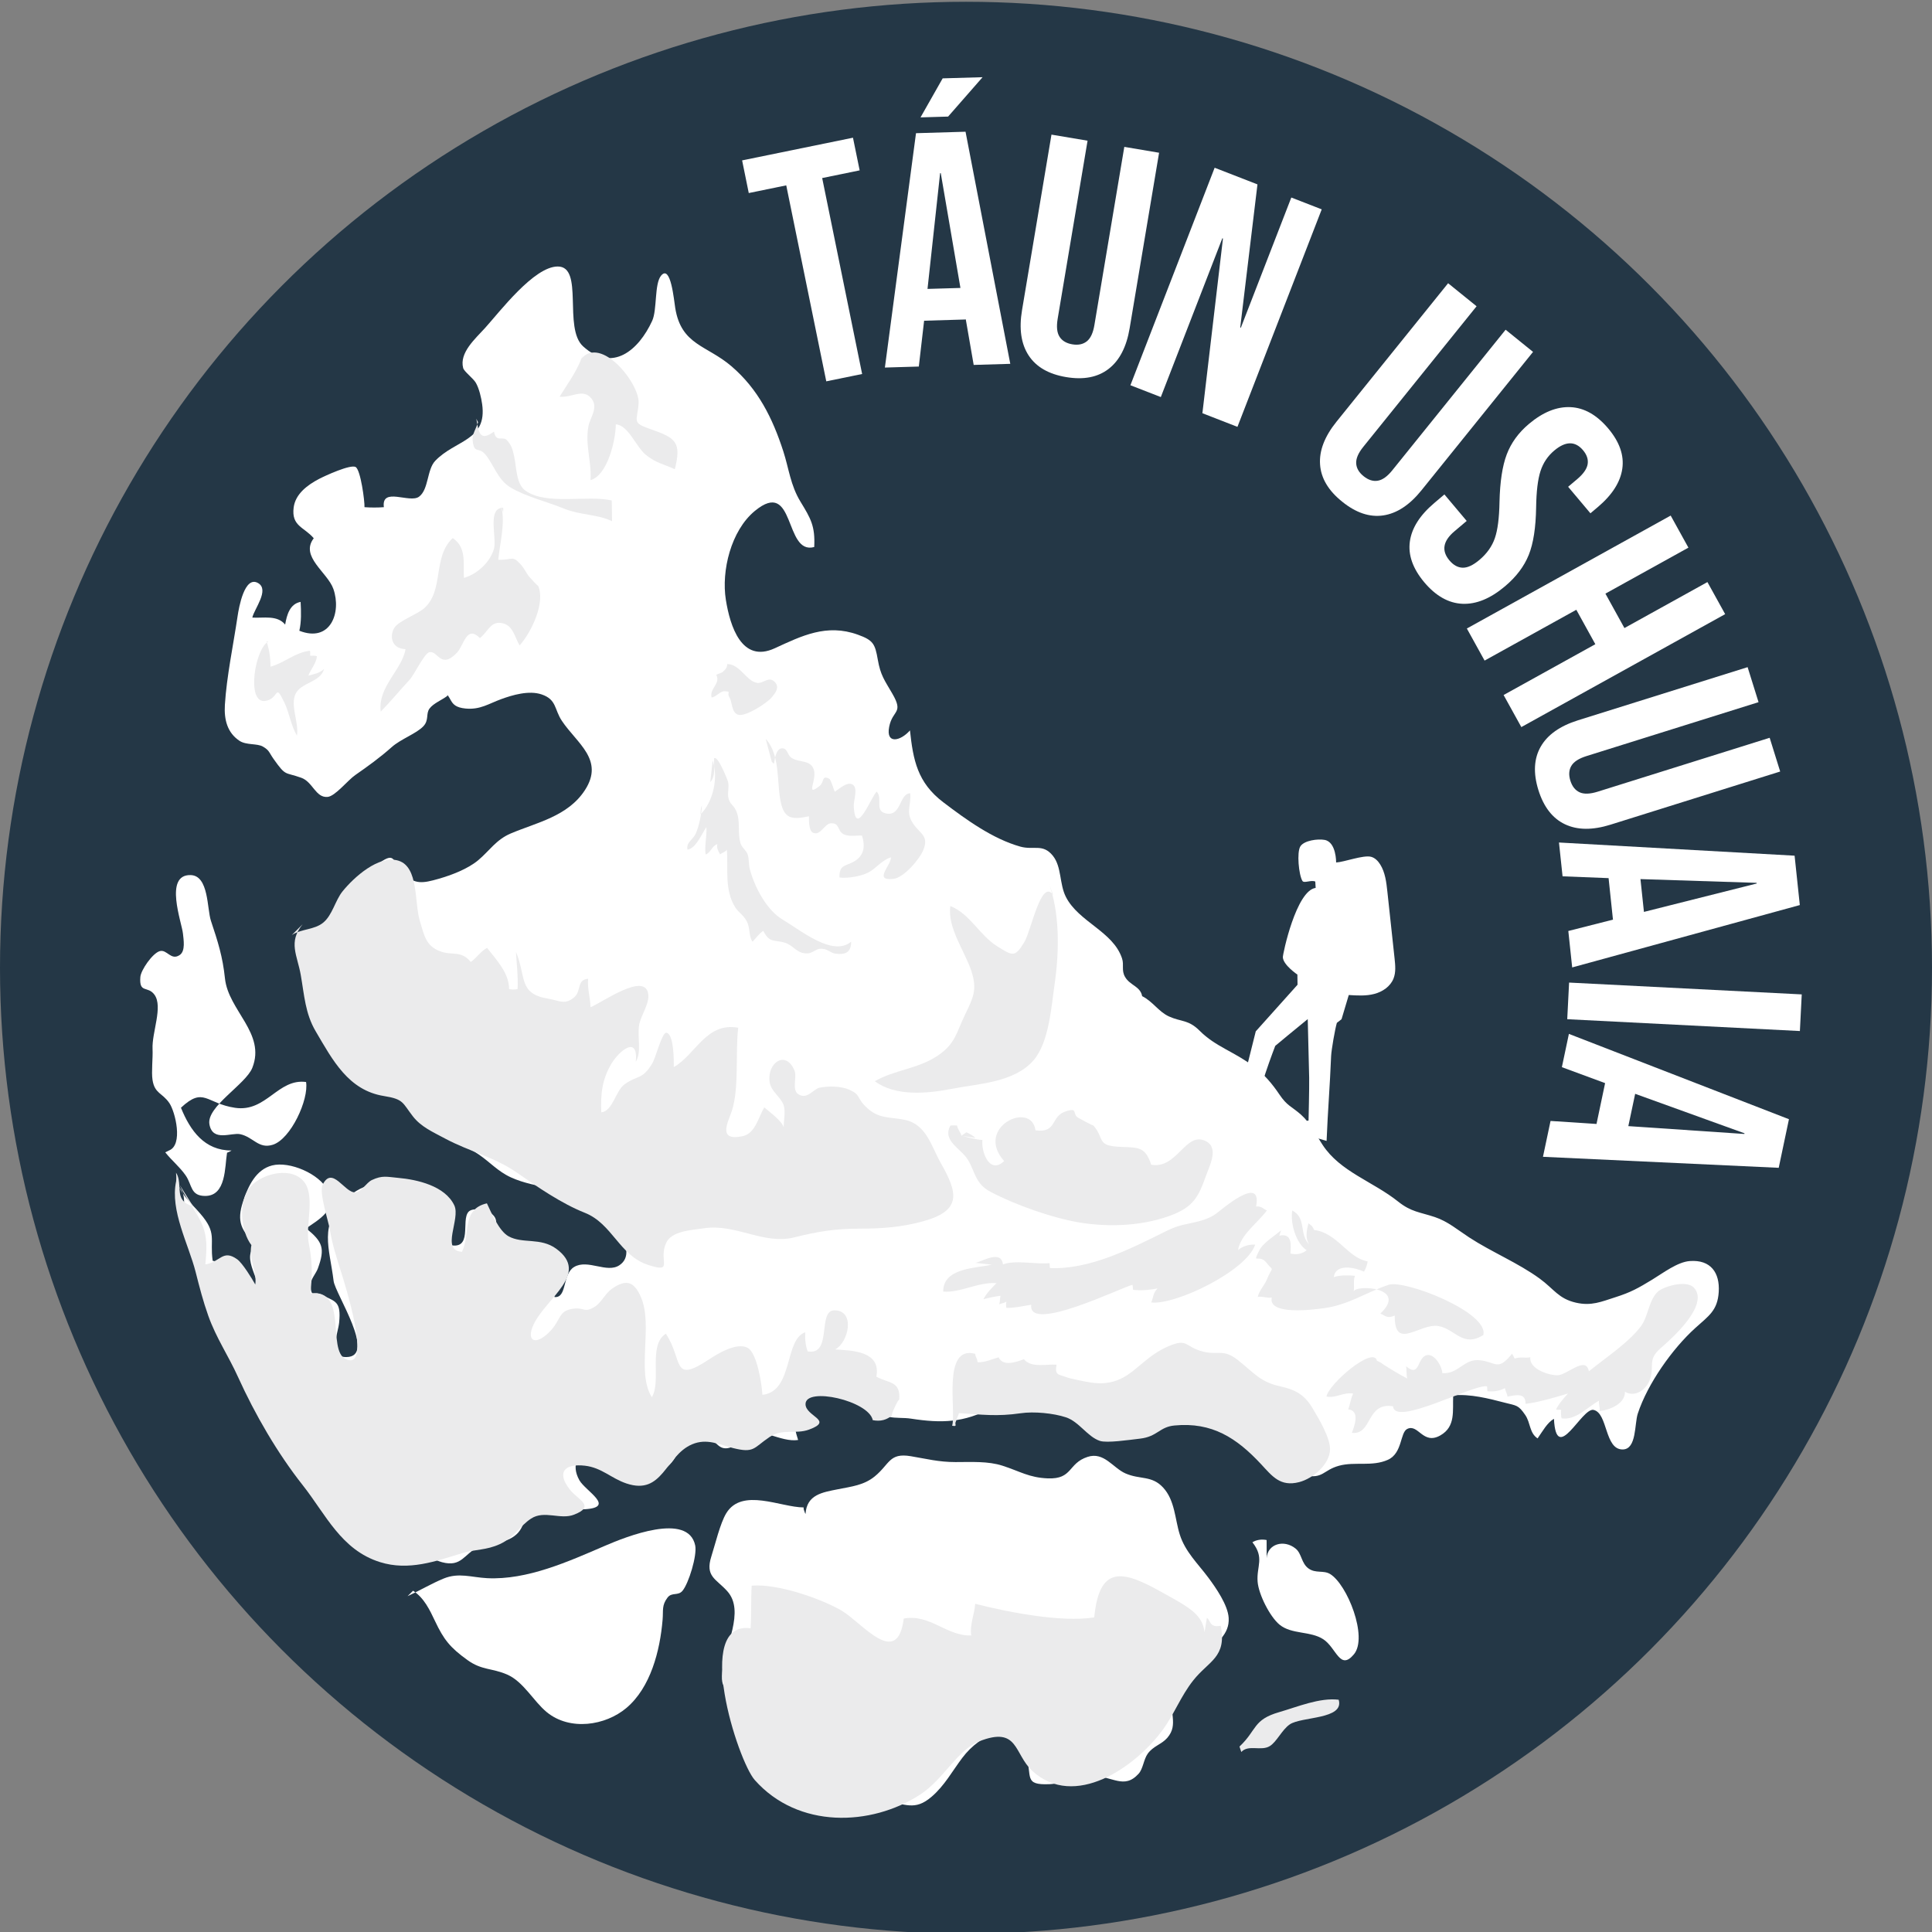 <?xml version="1.0" encoding="utf-8"?>
<!-- Generator: Adobe Illustrator 24.2.1, SVG Export Plug-In . SVG Version: 6.00 Build 0)  -->
<svg version="1.1" id="Capa_1" xmlns="http://www.w3.org/2000/svg" xmlns:xlink="http://www.w3.org/1999/xlink" x="0px" y="0px"
	 viewBox="0 0 500 500" style="enable-background:new 0 0 500 500;" xml:space="preserve">
<rect x="0" y="0" width="500" height="500" fill="#808080" stroke="none"/>
<style type="text/css">
	.st0{fill:#243746;}
	.st1{fill:#131E29;}
	.st2{fill:#243746;stroke:#243746;stroke-width:0.236;stroke-miterlimit:10;}
	.st3{fill:#FFFFFF;}
	.st4{fill:#EBEBEC;}
</style>
<g>
	<circle class="st0" cx="250" cy="250.46" r="250"/>
	<g>
		<g>
			<g>
				<path class="st3" d="M338.65,290c-2.44,0.28-4.03,2.36-4.03,2.36c2.17,1.18,6.35,2.15,8.7,2.91c0.32-7.94,0.85-14,1.17-21.94
					c0.07-1.63,1.02-7.06,1.49-8.62l1.21-0.94l1.87-6.26c2.2,0.14,4.45,0.28,6.59-0.28c2.14-0.55,4.19-1.93,5-4.01
					c0.63-1.61,0.45-3.4,0.27-5.12c-0.63-5.78-1.25-11.56-1.87-17.34c-0.26-2.44-0.56-4.98-1.86-7.05c-0.56-0.9-1.36-1.72-2.39-1.98
					c-1.98-0.5-6.97,1.38-9.01,1.48c0,0,0.07-5.32-3.01-5.85c-1.77-0.31-5.23,0.14-6.23,1.65c-1,1.51-0.43,7.44,0.52,8.98
					c0.42,0.67,2.21-0.32,3.32,0.15l0.1,1.65c-5.03,0.65-8.52,17.11-8.49,17.93c0.06,2,3.76,4.5,3.76,4.5l0.04,2.63l-10.81,12.06
					c0,0-4.01,15.77-4.28,17.86c0,0-3.98,1.78-4.19,3.78c2.45,0.69,5.53,0.47,8.27-0.05c0.28-5.08,5.24-17.83,5.24-17.83
					s5.92-4.93,8.41-6.93l0.37,15.18C338.86,281.53,338.65,290,338.65,290z"/>
				<path class="st3" d="M115.78,180.09c-1.38,1.06-3.59,1.91-4.61,3.27c-1.01,1.36-0.09,2.97-1.59,4.58
					c-1.77,1.9-5.84,3.31-8.19,5.4c-3.03,2.7-6.18,4.97-9.47,7.26c-1.91,1.32-5.17,5.46-7.13,5.64c-3.11,0.28-3.82-3.88-6.81-4.95
					c-4.39-1.57-3.9-0.27-7.12-4.79c-1.26-1.77-1.1-2.29-2.81-3.28c-1.52-0.88-4.31-0.32-6.09-1.51c-3.1-2.08-4-5.4-3.76-9.3
					c0.46-7.37,2.18-15.47,3.29-22.95c0.33-2.23,1.79-10.56,5.29-8.57c3.06,1.75-0.99,6.69-1.48,8.94c2.92,0.19,6.42-0.72,8.5,1.81
					c0.43-2.54,1.24-5.37,4-5.87c0.14,2.49,0.21,5.14-0.33,7.47c8.02,3.16,10.96-4.68,8.81-10.82c-1.51-4.31-8.71-8.38-5.08-13.12
					c-2.48-2.93-5.83-3.09-5.2-7.97c0.46-3.49,3.53-5.79,6.56-7.38c1.52-0.8,8.22-3.88,9.5-3.07c1.28,0.81,2.34,8.8,2.27,10.38
					c1.64,0.12,3.37,0.12,5.01,0c-0.68-5.35,6.68-0.92,9.1-2.71c2.53-1.86,2.02-7.01,4.2-9.29c5.22-5.46,13.47-5.16,12.14-14.65
					c-0.23-1.68-0.77-4.02-1.62-5.52c-0.65-1.15-3.04-2.92-3.29-3.83c-1.05-3.97,3.14-7.59,5.64-10.35
					c3.84-4.24,12.65-15.9,18.81-15.94c6.88-0.04,1.38,15.94,6.58,20.66c7.58,6.89,14.38,1.01,17.88-6.59
					c1.33-2.89,0.53-9.61,2.33-11.73c2.49-2.93,3.31,6.39,3.65,8.45c1.57,9.57,8.13,9.55,14.51,15
					c6.89,5.89,10.65,13.38,13.45,22.04c1.45,4.48,1.84,8.76,4.44,13.03c2.64,4.33,3.84,6.31,3.56,11.74
					c-7.87,2.16-4.78-18.09-15.39-9.32c-6.15,5.08-8.68,15.48-7.48,22.98c1.09,6.82,4.09,16.48,12.64,12.55
					c6.99-3.21,13.43-6.45,21.53-3.52c3.96,1.43,4.44,2.36,5.15,6.44c0.71,4.07,1.7,5.26,3.75,8.79c3.05,5.25,0.06,4.12-0.81,8.66
					c-0.87,4.56,2.97,3.64,5.39,0.88c0.82,7.62,1.9,13.49,8.61,18.59c5.92,4.5,12.76,9.46,19.92,11.48
					c3.51,0.99,5.83-0.86,8.44,2.36c2.33,2.88,1.66,7.29,3.39,10.68c3.31,6.48,12.2,8.9,14.52,15.89c0.58,1.76-0.22,3.07,0.79,4.81
					c1.28,2.22,3.94,2.38,4.42,4.97c2.73,1.35,4.26,4.03,6.94,5.25c3.23,1.46,5.02,0.77,7.96,3.72c4.09,4.11,8.92,5.37,14.06,9.28
					c2.64,2,4.72,4.45,6.53,7.15c2.06,3.07,3.15,3.08,5.63,5.28c2.41,2.14,3.82,5.14,5.6,7.84c4.56,6.94,12.99,9.42,19.54,14.65
					c3.37,2.69,5.58,2.7,9.49,4c3.36,1.12,5.96,3.36,8.89,5.27c5.77,3.77,12.67,6.59,18.25,10.66c3.7,2.7,4.86,5.19,9.36,6.22
					c4.02,0.92,6.56-0.24,10.29-1.43c3.94-1.26,5.79-2.3,9.46-4.53c2.8-1.7,6.54-4.58,9.74-4.81c5.44-0.4,7.78,3.06,7.48,7.97
					c-0.3,4.86-2.58,6.2-6.08,9.37c-5.9,5.33-12.33,14.39-14.87,22.14c-0.88,2.68-0.28,9.2-3.86,9.28
					c-4.77,0.11-3.84-9.39-7.57-10.23c-3.07-0.69-9.65,14.4-10.27,2.3c-1.75,1-2.91,3.19-4.23,5.07c-2.15-1.42-1.79-4-3.19-6.05
					c-1.79-2.62-2.22-2.4-5.25-3.18c-4.29-1.11-8.87-2.3-13.4-1.92c-0.2,3.96,0.72,8.08-3.34,10.38c-4.51,2.55-5.69-3.1-8.56-1.68
					c-1.88,0.93-1.2,6.28-5.01,7.99c-4.07,1.83-8.55,0.41-12.63,1.53c-4.18,1.14-4.11,3.52-8.99,2.46
					c-6.74-1.47-9.11-4.67-13.35-8.2c-5.12-4.26-15.14-7.08-21.66-7.03c-5.75,0.05-8.32,5.54-14.04,4.8
					c-6.65-0.86-10.88-7.77-16.59-9.98c-4.49-1.74-11.26,0.79-15.25,2.95c-7.18,3.91-13.04,4.03-20.94,2.81
					c-1.86-0.29-3.9-0.06-5.73-0.47c-2.95-0.67-2.85-1.21-5.51-2.74c-2.64-1.52-6.59-2.97-9.44-3.38
					c-10.18-1.45-11.11,3.88-8.5,12.12c-4.51,0.67-9.8-3.46-13.99-1.68c-1.69,0.71-2.33,3.29-3.72,3.68
					c-2.88,0.8-3.34-1.74-5.26-2.27c-1.23-0.34-4.85-0.6-5.99-0.1c-3.2,1.42-0.92,1.39-2.45,4.22c-2.05,3.8-5.2,5.41-9.72,5.16
					c-4.97-0.28-7.16-4.79-11.72-5.52c-4.16-0.66-6.03,2.89-3.75,6.93c1.6,2.82,9.49,7,1.43,7.5c-3.81,0.24-8.7-4.54-12.65-2.38
					c-2.89,1.59-2.3,6.47-5.13,8.94c-3.06,2.67-6.69,1.74-9.86,3.26c-3.64,1.74-4.27,5.25-9.34,3.89c-3.92-1.06-8.14-5.02-11.8-7.02
					c-16.05-8.73-30.66-24.47-37.47-41.51c-3.78-9.47-10.52-17.05-13.91-26.57c-1.64-4.6-3.17-8.84-3.64-13.62
					c-0.19-1.94,0.31-4.22-0.08-6.12c-0.42-2.02-2.05-2.6-1.89-4.99c0.44,4.03,3.68,6.68,6.2,9.59c4.47,5.15,2.43,6.54,3.23,12.23
					c1.65,0.44,3.08,0.01,4.17-1.29c3.96,1.98,5.48,8.01,7.84,11.52c1.11-5.04-5.09-10.81-0.8-14.38
					c-3.75-3.61-5.12-5.89-3.32-11.27c1.31-3.93,3.3-8.18,7.48-9.25c4.53-1.16,12.26,2.14,14.42,6.45c2.54,5.07-2.35,7.52-5.59,9.83
					c4.29,3.49,4.95,5.14,3,10.44c-0.46,1.24-1.99,2.96-1.88,4.22c0.31,3.73,0.62,1.3,3.07,2.6c3.27,1.75,4.91,1.46,4.34,7.14
					c-0.28,2.8-2.98,8.94,1.85,8.91c8-0.05-2.87-16.39-3.28-19.69c-1.08-8.75-3.91-14.54,3.18-21.22c4.77-4.49,9.89-4.85,15.98-2.67
					c2.45,0.88,6.93,3.06,8.8,4.78c3.66,3.37,2.47,5.7,1.59,9.67c6.76,1.88,3.25-6.32,5.41-8.51c1.21-1.22,4.86-0.29,5.87,0.49
					c2.29,1.79,0.5,3.59,1.83,5.3c2.48,3.19,8.65,2.55,11.51,5.72c2.27,2.51,2.34,7.38,3,10.6c3.34,0.29,1.93-5.89,5.07-7.78
					c3.53-2.13,8.47,1.72,11.73-0.46c5.55-3.71-3.18-13.8-6.92-16.2c-6.39-4.1-14.39-3.43-21.18-6.54c-3.36-1.54-5.4-3.95-8.41-5.99
					c-3.35-2.28-7.2-3.27-10.42-5.99c-2.61-2.2-4.35-6.05-7.41-7.98c-3.36-2.11-7.42-1.98-10.74-4.32
					c-5.2-3.66-11.78-12.88-13.6-18.73c-1.64-5.27-1-18.62,2.26-22.06c2.51-2.65,5.92-3.38,8.18-6.55c2.2-3.09,2.76-7.37,6.09-9.74
					c4.43-3.15,3.31-0.17,6.33,2.8c2.88,2.83,4.99,2.45,9.02,1.3c3.35-0.96,7.57-2.56,10.26-4.82c2.92-2.45,4.61-5.3,8.42-6.92
					c6.67-2.83,14.78-4.4,19.2-11.23c5.09-7.86-2.11-12.11-5.98-17.92c-1.98-2.97-1.31-5.5-5.23-6.83
					c-3.32-1.13-7.64,0.19-10.42,1.2c-3.25,1.17-5.46,2.81-9.26,2.45c-5.06-0.48-2.84-3.5-6.76-4.82c0.72-0.4,1.28-0.3,2.08-0.34"/>
				<path class="st3" d="M42.77,298.23c1.66,2.1,3.75,3.76,5.28,5.97c1.72,2.49,1.19,5.28,5.02,5.31c5.51,0.03,5.08-7.55,5.69-11.19
					c0.51-0.18,0.72-0.3,1.16-0.57c-6.98,0.01-10.68-5.11-13.09-11.07c5.93-5.55,6.48-1.1,14.01,0.02c8.1,1.2,11.04-7.65,18.37-6.68
					c0.74,4.56-3.96,14.77-8.61,16.24c-3.69,1.16-5-1.97-8.42-2.73c-2.28-0.5-7.14,2.08-7.98-2.54c-0.84-4.6,9.41-10.36,11.1-14.64
					c3.55-8.95-6.2-14.8-7.08-23.13c-0.6-5.69-1.81-9.45-3.63-14.91c-1.04-3.12-0.52-11.73-5.27-11.84
					c-6.96-0.16-2.25,12.31-1.97,15.16c0.15,1.53,0.69,4.47-0.82,5.51c-2.29,1.58-3.31-1.52-5.18-0.99c-1.87,0.53-4.89,4.9-5.03,6.7
					c-0.34,4.36,1.93,2.18,3.66,4.59c2.25,3.13-0.71,9.76-0.5,14.06c0.11,2.24-0.33,5.9-0.01,7.97c0.55,3.58,2.52,3.32,4.35,5.99
					c1.55,2.26,3.65,10.9-0.11,12.29"/>
				<path class="st3" d="M105.48,413.09c2.88-1.31,6.24-3.3,9.35-4.57c3.9-1.6,7.16-0.3,11.24-0.09
					c10.39,0.52,21.07-4.32,30.47-8.37c5.45-2.35,21.56-8.83,23.38-0.09c0.53,2.57-1.69,9.83-3.3,11.74
					c-1.14,1.36-2.76,0.29-3.86,1.74c-1.54,2.04-1.07,3.24-1.28,5.74c-0.67,8.06-3.12,17.57-9.38,22.84
					c-5.43,4.57-14.6,5.98-20.59,1.08c-3.44-2.82-6.02-7.89-10.27-9.74c-3.96-1.72-6.54-1.06-10.28-3.76
					c-4.47-3.22-6.1-5.27-8.32-9.96c-1.45-3.07-2.9-6.12-5.74-7.97"/>
				<path class="st3" d="M207.98,390.12c-5.96-0.02-15.94-5.18-20.02,1.5c-1.57,2.56-2.9,8.17-3.86,11.17
					c-1.67,5.24,1.23,5.79,4.12,9.01c4.68,5.23-0.68,14.14-1.32,20.98c-0.53,5.6,2.27,3.91,4.7,8c1.9,3.19,0.29,7.45,1.52,10.74
					c1.33,3.55,4.37,10.3,7.84,6.06c4.41,3.27,5.26,6.47,10.83,7.52c5.62,1.07,11.25,0.19,16.85,0.94
					c5.72,0.76,8.03,2.74,12.44-1.03c3.37-2.88,5.34-6.61,7.97-10.09c4.74-6.29,13.44-10.21,16.51-0.48c1.67,5.29-0.76,7.6,6.07,7.3
					c3.95-0.17,7.15-2.13,10.83-2.15c5.45-0.03,8.4,3.65,12.22-0.56c1.15-1.27,1.29-3.68,2.34-5.16c1.43-2.01,3.59-2.41,5.06-4.1
					c3.13-3.6,0.1-6.83,1.81-10.9c1.44-3.4,6.1-7.74,8.46-10.79c2.38-3.08,5.9-5,5.63-9.38c-0.21-3.32-3.29-7.76-5.27-10.42
					c-2.71-3.64-5.97-6.67-7.38-11.13c-1.27-4-1.24-8.86-4.33-12.19c-2.95-3.18-5.92-1.98-9.72-3.64c-3.23-1.4-5.56-5.68-9.82-4.28
					c-5.14,1.69-3.78,5.81-10.3,5.56c-4.84-0.19-7.2-1.83-11.72-3.28c-3.76-1.21-7.98-0.94-12.17-0.94c-4.36,0-7.52-0.85-11.57-1.52
					c-5.63-0.94-5.42,2.07-9.37,5.27c-2.79,2.25-5.91,2.57-9.45,3.28c-4.07,0.81-8.1,1.39-8.41,6.41c-0.24-0.4-0.31-0.84-0.48-1.25"
					/>
				<path class="st3" d="M327.8,398.56c-1.31-0.26-2.65-0.06-3.68,0.58c3.21,4.06,1.03,6.17,1.35,10.21
					c0.25,3.24,3.17,9.08,5.71,11.14c3.12,2.53,7.92,1.57,11.27,3.74c3.42,2.22,4.32,8.29,7.96,3.88
					c3.66-4.44-1.75-18.09-6.19-20.76c-1.71-1.03-3.69-0.1-5.54-1.4c-1.93-1.36-1.75-3.85-3.37-5.17c-3.02-2.46-7.29-1.22-7.5,2.47"
					/>
			</g>
			<g>
				<path class="st4" d="M75.53,241.98c2.56-1.64,5.78-1.32,8.08-3.17c2.39-1.92,3.13-5.74,5.02-8.1c2.9-3.61,9.42-9.56,14.51-7.96
					c5.25,1.65,4.07,10.83,5.51,15.58c1.16,3.82,1.56,6.46,5.25,7.86c3.15,1.2,5.41-0.33,7.93,2.77c1.42-0.95,2.6-2.82,4.23-3.64
					c2.45,3.14,5.69,6.49,5.69,10.65c0.69,0.15,1.51,0.15,2.2,0c0.17-3.37-0.24-6.42-0.42-9.63c2.75,6.57,0.52,10.86,8.45,12.14
					c2.67,0.43,4.26,1.72,6.68-0.43c1.84-1.64,0.56-4.52,3.55-4.74c-0.23,2.58,0.55,4.84,0.62,7.37c3.33-1.47,13.79-8.91,14.89-3.69
					c0.57,2.67-1.96,5.79-2.34,8.44c-0.44,3.13,0.71,6.86-0.83,9.34c0.65-7.08-4.41-2.68-6.31,0.51c-2.42,4.07-2.84,7.88-2.62,12.6
					c3.06-0.4,3.61-5.57,6.12-7.34c3.29-2.32,4.46-1.06,7.03-5.26c0.97-1.58,2.54-8.05,3.64-8c2,0.09,2.01,7.4,1.96,8.89
					c5.73-3.28,8.39-11.7,16.68-10.19c-0.78,6.51,0.31,15.55-1.67,21.6c-0.9,2.74-3.83,7.84,2.78,6.47c3.3-0.69,4.06-4.77,5.63-7.46
					c1.7,1.45,4.61,3.56,5.03,5.18c0-1.61,0.51-4.18,0.01-5.69c-0.73-2.23-3.29-3.53-3.65-6.09c-0.7-4.96,4.24-8.4,6.47-2.84
					c0.64,1.59-0.79,4.94,0.98,6.05c2.33,1.45,3.79-1.35,5.51-1.71c2.24-0.47,5.56-0.41,7.62,0.51c3,1.32,1.95,2.02,4.09,4.2
					c3.42,3.5,6.11,2.75,10.32,3.62c5.62,1.16,6.83,6.83,9.37,11.29c4.34,7.61,5.43,12.21-4.69,14.97
					c-5.56,1.52-10.58,1.89-16.39,1.89c-6.34,0-10.94,0.76-16.84,2.25c-7.98,2.01-15.15-3.58-23.4-2.35
					c-3.41,0.51-8.42,0.69-9.84,3.83c-2.08,4.6,2.19,7.89-4.67,5.65c-7.42-2.42-9.21-10.66-16.38-13.49
					c-5.92-2.34-12.25-6.67-17.42-10.29c-5.98-4.18-12.3-5.48-18.75-8.93c-3.26-1.75-6.2-3.02-8.31-5.74
					c-2.74-3.53-2.33-4.43-7.48-5.25c-9.2-1.47-13.26-9.26-17.68-16.77c-2.7-4.58-2.94-9.36-3.85-14.54
					c-0.9-5.16-3.32-8.48,0.47-13.13"/>
				<path class="st4" d="M271.17,227.91c3.18,7.82,2.99,18.37,1.77,26.72c-0.85,5.78-1.41,15.01-5.41,19.71
					c-4.97,5.85-14.39,6.11-21.28,7.46c-6.21,1.22-14.54,2-19.84-1.98c5.11-2.97,11.02-3.13,16.21-6.58
					c4.63-3.07,4.84-5.91,7.14-10.67c2.09-4.33,3.21-6.44,1.64-11.24c-1.69-5.16-6.26-11.21-5.45-16.84
					c5.06,1.98,7.51,7.51,12.12,10.41c4.11,2.58,4.62,2.86,7.02-1.09c1.81-2.98,4.37-16.65,7.49-12.17"/>
				<path class="st4" d="M68.98,166.03c0.69,1.97,1.04,4.3,1.02,6.5c3.47-0.89,6.33-3.67,10.15-4.11c0.26,0.2,0.03,0.98,0.14,1.29
					c0.43,0.01,1.35-0.09,1.73,0.14c-0.18,1.85-1.6,3.35-2.21,5c1.4-0.37,2.9-0.61,4.07-1.74c-0.98,3.56-5.99,3.44-7.41,6.51
					c-1.39,3.01,0.96,7.53,0.37,10.75c-1.54-2.59-1.98-5.89-3.17-8.4c-2.69-5.67-1.3-0.97-5.14-0.56
					c-4.83,0.51-2.53-13.62,0.93-15.38"/>
				<path class="st4" d="M129.35,129.93c1.78,4.36,0,10.56-0.4,14.93c3.85,0.17,3.5-1.39,6.02,1.45c0.62,0.71,1.26,2.02,1.89,2.82
					c-0.11-0.14,2.73,3.12,2.34,2.34c2.08,4.2-1.57,12.03-4.72,15.56c-1.25-2.01-1.62-4.97-4.2-5.68c-3.22-0.88-3.77,1.89-6.07,3.79
					c-3.49-3.5-4.11,1.86-5.97,3.8c-4.26,4.43-4.91-0.74-7.17-0.13c-1.31,0.35-3.84,5.81-5.11,7.17c-2.53,2.71-4.98,5.71-7.43,8.18
					c-0.79-6.45,5.54-10.82,6.42-16.17c-3.89-0.11-4.17-3.78-2.75-5.71c1.22-1.65,5.77-3.32,7.49-4.79
					c5.34-4.59,2.16-13.28,7.48-18.24c3.6,2.46,2.69,6.39,2.89,10.31c3.47-0.98,6.82-4.1,7.78-7.54c0.79-2.85-1.84-10.62,2.37-10.61
					c0.11,0.43-0.06,0.93,0.07,1.33"/>
				<path class="st4" d="M123.27,108.36c0.61,3.41,0.82,6.09,4.57,3.34c0.59,3.01,2.27,1,3.39,2.27c1.17,1.34,1.4,2.16,1.85,4.23
					c0.62,2.83,0.48,7.08,2.92,8.8c5.47,3.85,15.94,1.06,22.31,2.52c0.07,1.77,0.04,3.59,0.09,5.38c-3.48-1.78-8.39-1.61-12.31-3.22
					c-4.5-1.85-10.01-3.15-13.96-5.52c-3.36-2.01-4.34-5.95-6.52-8.54c-1.83-2.17-2.88,0.07-3.29-3.64
					c-0.18-1.61,0.97-3.19,1.4-4.69"/>
				<path class="st4" d="M150.88,91.49c-1.1,4.01-3.92,7.68-6.06,11.18c3.2,0.33,6.11-2.32,8.31,0.55c1.77,2.31-0.41,4.86-0.83,7.04
					c-0.94,4.86,0.85,9.14,0.52,14c4.38-1.21,6.52-10.28,6.55-14.43c3.25,0.17,5.2,5.79,7.77,7.88c2.56,2.09,4.62,2.4,7.51,3.73
					c1.7-6.91,0.35-8.06-6.02-10.28c-5.34-1.86-3.7-1.94-3.36-6.76c0.36-5.1-9.73-17.69-14.87-11.51"/>
				<path class="st4" d="M320.78,452.01c4.57-4.31,3.42-6.94,10.3-8.92c4.68-1.35,10.45-3.8,15.37-3.2
					c1.52,5.15-9.63,4.3-12.67,6.39c-2.01,1.38-3.36,4.5-5.16,5.61c-2.24,1.38-5.53-0.48-7.37,1.52"/>
				<path class="st4" d="M46.51,306.67c1.53,3.42,4.19,6.64,5.62,9.82c1.64,3.66,1.38,6.61,1.01,10.74
					c3.89-0.58,4.47-4.02,8.24-1.33c1.41,1.01,3.91,5.13,4.69,6.53c0.47-3.4-1.76-6.39-1.01-10.2c-2.7-3.49-3.59-11.25-0.28-15.08
					c3.09-3.58,11.13-5.49,14.18-0.93c2.5,3.75,0.09,11.21,0.92,15.36c0.93,4.69,1.05,8.28,0.42,13.16
					c9.89-1.32,4.23,14.66,9.15,16.98c7.1,3.35-0.39-20.03-1.16-22.47c-1.19-3.81-2.28-7.12-2.89-10.85
					c-0.37-2.28-2.87-9.77-1.93-11.73c2.5-5.2,5.71,2.1,8.48,1.91c1.59-0.11,2.87-2.52,4.29-3.19c2.71-1.27,3.89-0.82,6.79-0.56
					c4.96,0.44,12.15,2.07,14.54,7.11c1.69,3.55-3.63,11.72,1.99,12.02c2.19-4.39-0.19-11.04,6.45-12.54
					c1.13,2.4,3.12,7.14,5.57,8.51c3.66,2.05,8.3,0.24,12.4,3.26c8.72,6.42-2.58,12.69-5.84,19.49c-2.1,4.39,0.38,5.67,3.98,2.1
					c3.27-3.25,2.18-5.61,6.41-6.11c2.82-0.33,2.67,1.27,5.54-0.59c1.54-1,2.65-3.43,4.34-4.59c3.7-2.55,5.73-1.82,7.48,2.24
					c3.19,7.44-1.27,19.38,2.8,25.86c2.56-4.14-1.06-13.45,3.63-16.43c4.6,6.91,1.38,13.16,11.35,6.54
					c1.93-1.28,7.04-4.44,9.85-2.87c2.41,1.35,3.66,9.45,3.79,12.15c8.07-0.87,5.61-14.36,11.09-16.18
					c-0.1,1.63,0.05,3.38,0.62,4.93c6.49,1.16,2.43-10.66,6.94-10.62c5.57,0.05,3.56,8.47,0.15,10.12
					c4.39,0.29,11.95,0.39,10.69,7.04c3.11,1.78,6.38,1.02,5.91,6.08c0.09-1.01-2.58,4.6-1.74,3.87c-1.42,1.24-3.09,1.72-5.1,1.31
					c-1.01-5.02-17.4-8.71-17.4-4.15c0,3.21,7.44,4.19,0.93,6.59c-3.53,1.3-6.86-0.38-10.29,1.96c-4.14,2.81-3.89,4.2-9.39,2.83
					c-3.53-0.88-6.77-2.62-10.64-0.96c-6.91,2.97-7.52,13.28-16.95,10.12c-3.95-1.32-6.41-4.1-10.76-4.6
					c-5.17-0.59-7.47,1.64-3.86,6.22c2.1,2.66,6.72,4.23,1.06,6.45c-3.55,1.4-7.7-1.23-11.13,1.02c-2.94,1.93-4.41,4.92-8.05,6.59
					c-3.59,1.65-6.32,1.3-9.73,2.34c-6.92,2.12-13.89,4.65-21.29,2.34c-10.08-3.14-14.08-12.39-20.02-19.91
					c-6.57-8.32-12.36-18.33-16.75-28.01c-2.49-5.51-5.65-10.08-7.7-15.85c-1.34-3.78-2.24-7.26-3.28-11.36
					c-1.81-7.11-6.65-15.87-5.04-23.42c0.15-0.69-0.01-1.54-0.02-2.24c1.37,2.09,0.41,5.01,1.52,6.81c1.36,2.2,3.69,1.23,4.12,3.84"
					/>
				<path class="st4" d="M252.45,294.48c-0.7-0.63-1.53-1.07-2.34-1.45c-0.36,0.3-0.98,0.64-1.29,0.91
					c-0.14-0.82-1.03-1.7-1.13-2.66c-0.6-0.05-1.12-0.04-1.71,0c-2.22,3.95,2.68,5.9,4.49,8.84c1.95,3.16,1.85,6.18,5.85,8.31
					c6.24,3.32,16.08,6.83,23.27,7.99c7.85,1.26,16.92,0.82,24.29-2.22c4.87-2.01,6.36-4.6,8.03-9.38c1.12-3.19,3.69-7.77,0.08-9.53
					c-5.2-2.53-7.33,7.34-14.06,6.14c-1.5-4.55-3.14-4.45-7.66-4.61c-6.76-0.23-4.19-2.04-7.38-5.64c0.46,0.52-4.14-2.07-3.76-1.86
					c-1.83-0.96,0.07-2.72-3.15-1.76c-4.26,1.27-2.24,5.74-8,4.97c-1.05-7.82-15.87-0.78-8.11,7.95c-3.75,3.58-5.96-2.31-5.62-5.46
					c-1.64-0.04-4.54-0.88-5.08-1.01"/>
				<path class="st4" d="M256.66,327.3c-4.27,0.96-12.58,0.81-12.56,6.96c4.42,0.37,8.9-2.49,13.8-2.19
					c-1.21,1.2-2.59,2.61-3.4,4.17c1.55-0.41,2.91-0.69,4.43-0.9c-0.16,0.68-0.09,1.48-0.34,2.21c0.53-0.24,1.24-0.28,1.85-0.7
					c-0.03,0.53-0.16,1.12,0.03,1.63c2.2,0.04,4.36-0.51,6.42-0.81c-0.96,7.42,23.01-4.33,26.19-5.17c0.12,0.44,0.08,0.84,0.16,1.29
					c2.07,0.29,4.37,0.03,6.34-0.34c-1.2,1.12-1.09,2.43-1.65,3.62c6.24,0.75,24.65-8.13,26.91-14.96c-1.65-0.1-3.2,0.4-4.43,1.39
					c0.65-4.02,5.13-7.03,7.46-10.25c-0.84-0.26-1.28-1.14-2.79-1.02c1.65-8.5-9.04,0.93-10.47,1.95c-1.85,1.31-4.17,1.89-6.47,2.38
					c-2.61,0.55-3.77,0.78-6.64,2.2c-8.91,4.41-19.48,9.86-29.77,9.41c-0.11-0.44-0.02-0.83-0.14-1.27
					c-3.39,0.37-9.05-0.9-12.03,0.35c-0.41-3.86-5.21-0.86-7.09-0.42"/>
				<path class="st4" d="M247.3,368.09c-0.23,0.5,0.56,1.21-0.89,0.88c1.14-3.76-2.67-20.89,5.96-18.61
					c0.06,0.82,0.59,1.31,0.62,2.19c1.87,0.11,3.78-0.84,5.46-1.27c1.07,2.39,4.44,1.3,6.54,0.47c1.8,2.3,5.75,1.27,8.45,1.41
					c-0.56,2.85,0.6,2.5,2.41,3.21c1.28,0.51,5.45,1.27,6.55,1.44c4.32,0.65,7.56-0.44,10.75-2.95c3.08-2.42,5.34-4.8,9.26-6.46
					c5.13-2.18,4.06,0.18,9.01,1.41c3.86,0.96,5.19-0.82,9.01,2.23c4.17,3.32,5.71,5.62,11.01,6.78c3.69,0.81,6.08,2.04,8.18,5.52
					c1.52,2.53,4.65,7.68,4.59,10.78c-0.08,3.87-4.43,7.53-7.98,8.45c-4.91,1.27-6.99-1.55-9.82-4.59
					c-6.34-6.82-12.72-11.01-22.48-10.06c-3.88,0.37-4.38,2.88-8.89,3.4c-2.95,0.34-8.59,1.19-10.4,0.58
					c-3.24-1.09-5.35-4.96-8.79-6.1c-3.21-1.06-8.26-1.56-11.71-1.05c-6.08,0.89-10.1,0.35-16.3-0.06c-0.52-1.39,0.26-0.9,0.86-1.34
					"/>
				<path class="st4" d="M331.55,318.39c-1.42,1.29-4.61,3.16-5.63,5.18c-1.99,3.94-0.07,0.74,1.88,3.27
					c1.93,2.51,1.63,0.44,0.09,4.23c-0.65,1.61-1.98,2.86-2.39,4.57c1.06-0.22,2.55,0.38,3.63,0.17
					c-1.01,4.75,11.16,3.05,13.21,2.79c6.7-0.85,11.02-4.09,17.05-6.1c4.13-1.38,25.99,7.14,24.49,13c-5.3,3.35-7.34-1.6-11.62-2.32
					c-4.81-0.81-11.43,6.57-11.3-2.71c-1.96,0.82-2.32,0.1-3.72-0.52c7.34-6.94-6.55-7.54-6.91-5.7c0.25-1.3-0.18-2.84,0.34-4.08
					c-1.86-0.16-3.83-0.2-5.48,0.35c0.47-3.67,5.6-2.45,7.79-1.43c0.48-0.63,0.91-1.98,0.96-2.65c-5.19-0.9-7.84-7.4-13.89-8.13
					c-0.43-1.29-0.91-1.18-1.4-1.74c-0.52,1.89-0.92,3.84,0.2,5.52c-2.76-2.76-0.62-6.81-4.41-8.82c-0.58,3.31,1.02,8.58,3.72,10.29
					c-1.07,0.92-2.61,1.24-4.2,0.85c0.19-2.45,0.39-5.32-2.88-4.62"/>
				<path class="st4" d="M356.35,352.15c-0.89-3.92-12.53,6.02-13.06,9.28c2.53,0.47,4.38-1.2,6.91-0.77
					c-0.57,1.08-0.85,3-1.27,4.08c3.09,0.37,1.62,4.25,0.93,6.08c5.39,0.59,3.61-7.97,10.66-6.88c0.35,5.42,20.91-5.81,24.31-5.16
					c0.12,0.44,0,0.83,0.14,1.27c1.64,0.18,3.24-0.12,4.52-0.81c0.08,0.78,0.57,1.43,0.64,2.21c2.2-0.42,4.76-1.08,4.67,1.87
					c3.08-0.33,8.06-1.78,11-2.68c-1.17,1.32-2.32,2.55-3.08,4.09c0.27,0.26,0.95,0.03,1.3,0.14c-0.05,0.52-0.07,1.71,0.14,2.2
					c3.72,0.55,6.68-2.95,9.66-4.57c-0.12,0.79,0.28,1.89,0.16,2.69c2.61-0.26,6.68-1.95,6.55-5.01c2.48,1.51,5.54-0.35,6.53-3.33
					c1.14-3.45-0.75-4.95,2.76-7.99c2.41-2.08,12.76-11.1,8.56-15.61c-1.98-2.13-8.03-0.25-9.38,1.07
					c-2.37,2.33-2.41,6.33-4.33,8.91c-3.16,4.24-9.32,8.28-13.48,11.67c-0.73-4.13-5.55,0.91-8.05,1.01
					c-2.3,0.08-7.49-1.66-7.09-4.64c-1.3,0.23-2.84-0.17-4.06,0.33c-0.23-0.47-0.4-0.81-0.67-1.26c-3.76,4.62-4.05,2.17-8.3,1.69
					c-4.21-0.48-5.59,3.69-9.77,3.33c0.04-1.52-1.86-4.91-3.8-4.68c-2.81,0.34-1.82,6.07-5.56,2.91c0.2,0.97,0.01,2.26,0.33,3.18
					c-1.9-0.94-6.03-3.45-6.95-4.16"/>
				<path class="st4" d="M184.43,196.81c1.55,4.42,0.11,10.77-3.14,13.95c0.04-0.91,0.03-1.51,0.35-2.29
					c-0.07,2.11-0.73,5.49-1.65,7.4c-0.7,1.44-2.49,2.22-2.06,4.01c2.13-0.27,3.66-4.04,4.88-5.82c0.16,2.35-0.52,4.81-0.2,7.08
					c1.38-0.47,1.5-2.12,3.03-2.68c-0.19,1.14,0.23,1.76,0.73,2.66c0.45-0.41,1.4-0.67,1.76-1.19c0.33,4.97-0.66,10.5,2.18,14.93
					c0.92,1.44,2.47,2.17,3.2,4.13c0.61,1.64,0.33,3.45,1.24,4.73c0.87-0.92,1.73-2.15,2.8-2.82c1.62,3.31,2.91,2.21,5.63,3.09
					c2.3,0.74,3.05,2.91,5.91,2.74c1.14-0.07,2.07-1.11,3.16-1.19c1.85-0.14,2.57,1.09,4,1.27c2.51,0.32,4.03-0.29,4.03-3.1
					c-4.78,3.97-12.91-2.86-17.75-5.73c-4.14-2.45-7.27-8.46-8.48-13.06c-0.31-1.16-0.17-2.65-0.54-3.75
					c-0.38-1.13-1.46-1.73-1.82-2.81c-0.96-2.89,0.12-5.97-1.29-8.76c-0.75-1.48-1.47-1.36-1.89-3.13c-0.3-1.29,0.24-2.76-0.07-4.06
					c-0.15-0.64-2.5-6.47-3.45-6.21c-0.05,0-0.11-0.01-0.17-0.01c-0.13,2.06,0.48,4.65-1,6.22"/>
				<path class="st4" d="M198.16,191.19c3.66,4.06,2.91,10.64,3.74,15.57c0.86,5.13,2.84,5.49,7.45,4.49
					c0.02,0.99-0.07,3.76,1.05,4.26c1.97,0.89,2.95-2.35,4.62-2.44c2.32-0.13,1.64,1.85,3.19,2.76c1.32,0.77,3.38,0.35,4.87,0.42
					c0.91,2.82,0.47,5.06-1.74,6.51c-2.29,1.51-4.17,0.77-4.09,4.33c2.03,0.31,5.66-0.35,7.44-1.27c2.11-1.09,3.3-3.07,5.87-3.95
					c0.21,1.96-4.75,6.2,0.68,5.58c2.62-0.3,6.72-5,7.73-7.51c1.51-3.75-0.97-4.16-2.75-6.94c-1.89-2.95-0.36-4.47-0.66-7.7
					c-2.82,0.09-2.27,5.75-5.95,5.27c-3.55-0.46-1-3.9-2.72-5.69c-1.28,0.99-5.52,12.41-5.94,3.73c-0.07-1.44,1.2-4.69-0.3-5.57
					c-1.49-0.88-3.63,1.34-4.63,1.85c-0.24-0.51-0.96-3.1-1.39-3.33c-2.04-1.1-1.26,0.86-2.5,1.83c-3.82,2.99-0.72-1.36-1.48-4.08
					c-0.78-2.8-3.83-1.83-5.84-3.2c-1.12-0.77-0.97-2.61-2.58-2.43c-1.34,0.15-1.75,2.73-1.92,3.97c-0.23-0.14-0.42-0.31-0.58-0.53"
					/>
				<path class="st4" d="M185.36,174.62c1.22,2.39-1.76,3.41-1.21,5.9c1.13-0.13,2.29-1.68,3.35-1.63c1.96,0.09,0.47,0.26,1.28,1.59
					c0.76,1.25,0.5,3.85,2.19,4.47c1.88,0.69,7.6-3.04,8.76-4.48c0.83-1.03,2.12-2.49,0.85-3.9c-1.59-1.76-3,0.39-4.6,0.16
					c-2.82-0.41-4.38-4.8-7.75-4.88c-0.07,1.23-0.75,1.58-1.3,2.14"/>
				<path class="st4" d="M310.48,429.97c3.77-11.24-0.97-12.95-10.06-18.05c-9.8-5.49-15.92-6.99-17.23,6.66
					c-8.63,1.37-22.46-1.4-30.82-3.52c-0.07,2.26-1.46,5.48-1.01,8.2c-6.42,0.19-10.69-5.64-17.48-4.38
					c-1.61,13.14-10.93,0.93-16.08-2.06c-5.33-3.1-16.56-7.03-23.26-6.45c-0.22,3.64-0.06,7.39-0.28,11.02
					c-14.88-1.95-3.4,34.24,1.08,39.29c11.19,12.61,30.03,12.05,42.8,3.75c6.12-3.98,9.61-11.55,15.28-13.78
					c10.23-4.02,8.92,3.24,13.76,7.68c10.89,9.98,26.58-0.92,33.69-10.59c3.04-4.14,4.69-8.74,7.93-12.84
					c4.05-5.12,8.72-5.93,7.14-14.16c-3.04,0.64-2.66-1.61-3.6-2.02"/>
			</g>
		</g>
		<g>
			<path class="st3" d="M203.48,47.97l-9.7,1.99l-1.72-8.45l28.69-5.87l1.73,8.45l-9.7,1.99l10.34,50.71l-9.28,1.9L203.48,47.97z"/>
			<path class="st3" d="M237.06,34.47l12.82-0.38l11.58,60.07l-9.47,0.28l-2.07-11.93l0,0.17l-10.76,0.32l-1.37,11.86l-8.78,0.26
				L237.06,34.47z M243.96,20.28l10.33-0.3l-8.92,10.19l-7.14,0.21L243.96,20.28z M248.56,74.52l-5.09-29.71l-0.17,0.01l-3.26,29.95
				L248.56,74.52z"/>
			<path class="st3" d="M266.2,91.97c-1.94-2.98-2.51-6.88-1.7-11.7l7.62-45.43l9.34,1.57l-7.74,46.11
				c-0.34,2.04-0.18,3.59,0.49,4.63c0.67,1.05,1.77,1.7,3.29,1.96c1.53,0.26,2.78,0,3.76-0.77c0.97-0.77,1.63-2.17,1.97-4.22
				l7.74-46.11l9,1.52l-7.62,45.43c-0.81,4.82-2.62,8.32-5.43,10.5c-2.81,2.18-6.48,2.89-11.01,2.13
				C271.38,96.83,268.15,94.96,266.2,91.97z"/>
			<path class="st3" d="M314.35,43.41l11.08,4.31l-4.46,37.03l0.16,0.06l13.06-33.69l7.87,3.06l-21.81,56.29l-9.07-3.53l5.32-45.21
				l-0.16-0.06l-15.92,41.09l-7.87-3.06L314.35,43.41z"/>
			<path class="st3" d="M341.63,120.18c-0.24-3.55,1.18-7.23,4.25-11.04l28.89-35.84l7.37,5.96l-29.32,36.38
				c-1.3,1.61-1.91,3.04-1.84,4.28c0.07,1.24,0.71,2.35,1.92,3.32c1.2,0.97,2.42,1.37,3.65,1.17c1.22-0.19,2.49-1.09,3.78-2.7
				l29.32-36.38l7.1,5.74l-28.89,35.84c-3.07,3.8-6.36,5.96-9.88,6.48c-3.52,0.52-7.06-0.67-10.63-3.56
				C343.77,126.96,341.86,123.74,341.63,120.18z"/>
			<path class="st3" d="M364.87,140.15c0.48-3.49,2.59-6.81,6.31-9.96l2.63-2.23l5.77,6.86l-3.16,2.67
				c-2.99,2.52-3.42,5.03-1.31,7.54c1.03,1.23,2.18,1.86,3.44,1.89s2.7-0.65,4.33-2.02c1.93-1.63,3.26-3.51,3.99-5.63
				c0.73-2.12,1.13-5.24,1.2-9.36c0.12-5.22,0.74-9.31,1.87-12.3c1.13-2.98,3.03-5.61,5.71-7.87c3.65-3.08,7.24-4.53,10.79-4.37
				c3.55,0.16,6.8,2,9.77,5.52c2.92,3.47,4.14,6.94,3.64,10.41c-0.5,3.47-2.61,6.78-6.34,9.93l-1.91,1.61l-5.77-6.86l2.37-2
				c1.58-1.34,2.47-2.62,2.68-3.84c0.2-1.23-0.19-2.43-1.19-3.62c-2.04-2.42-4.53-2.38-7.47,0.1c-1.67,1.41-2.85,3.17-3.54,5.3
				c-0.69,2.12-1.07,5.24-1.13,9.36c-0.08,5.26-0.72,9.37-1.91,12.33s-3.23,5.66-6.13,8.11c-3.77,3.19-7.46,4.7-11.05,4.54
				c-3.59-0.16-6.89-2.03-9.88-5.59C365.63,147.14,364.39,143.64,364.87,140.15z"/>
			<path class="st3" d="M432.37,133.43l4.59,8.3l-21.48,11.9l4.92,8.91l21.48-11.9l4.59,8.3l-52.75,29.23l-4.59-8.3l23.74-13.15
				l-4.92-8.91l-23.74,13.15l-4.59-8.3L432.37,133.43z"/>
			<path class="st3" d="M398.74,193.23c1.77-3.09,4.99-5.36,9.65-6.82l43.89-13.75l2.83,9.06l-44.55,13.96
				c-1.97,0.62-3.27,1.46-3.9,2.53c-0.63,1.07-0.71,2.35-0.25,3.83c0.46,1.48,1.26,2.48,2.38,3c1.12,0.52,2.67,0.47,4.65-0.14
				l44.55-13.96l2.72,8.73l-43.89,13.75c-4.66,1.46-8.59,1.43-11.81-0.1c-3.21-1.52-5.51-4.48-6.88-8.87
				C396.77,200.06,396.97,196.32,398.74,193.23z"/>
			<path class="st3" d="M464.44,221.45l1.35,12.78l-58.91,16.14l-1-9.43l11.72-2.98l-0.17,0.02l-1.13-10.72l-11.91-0.47l-0.93-8.75
				L464.44,221.45z M425.45,236l29.19-7.35l-0.02-0.17l-30.07-0.97L425.45,236z"/>
			<path class="st3" d="M466.29,257.35l-0.48,9.48l-60.21-3.06l0.48-9.48L466.29,257.35z"/>
			<path class="st3" d="M462.98,289.65l-2.65,12.58l-61.01-2.85l1.96-9.28l12.07,0.79l-0.17-0.03l2.22-10.55l-11.19-4.13l1.82-8.61
				L462.98,289.65z M421.41,291.44l30.03,2.03l0.04-0.17l-28.3-10.22L421.41,291.44z"/>
		</g>
	</g>
</g>
</svg>
